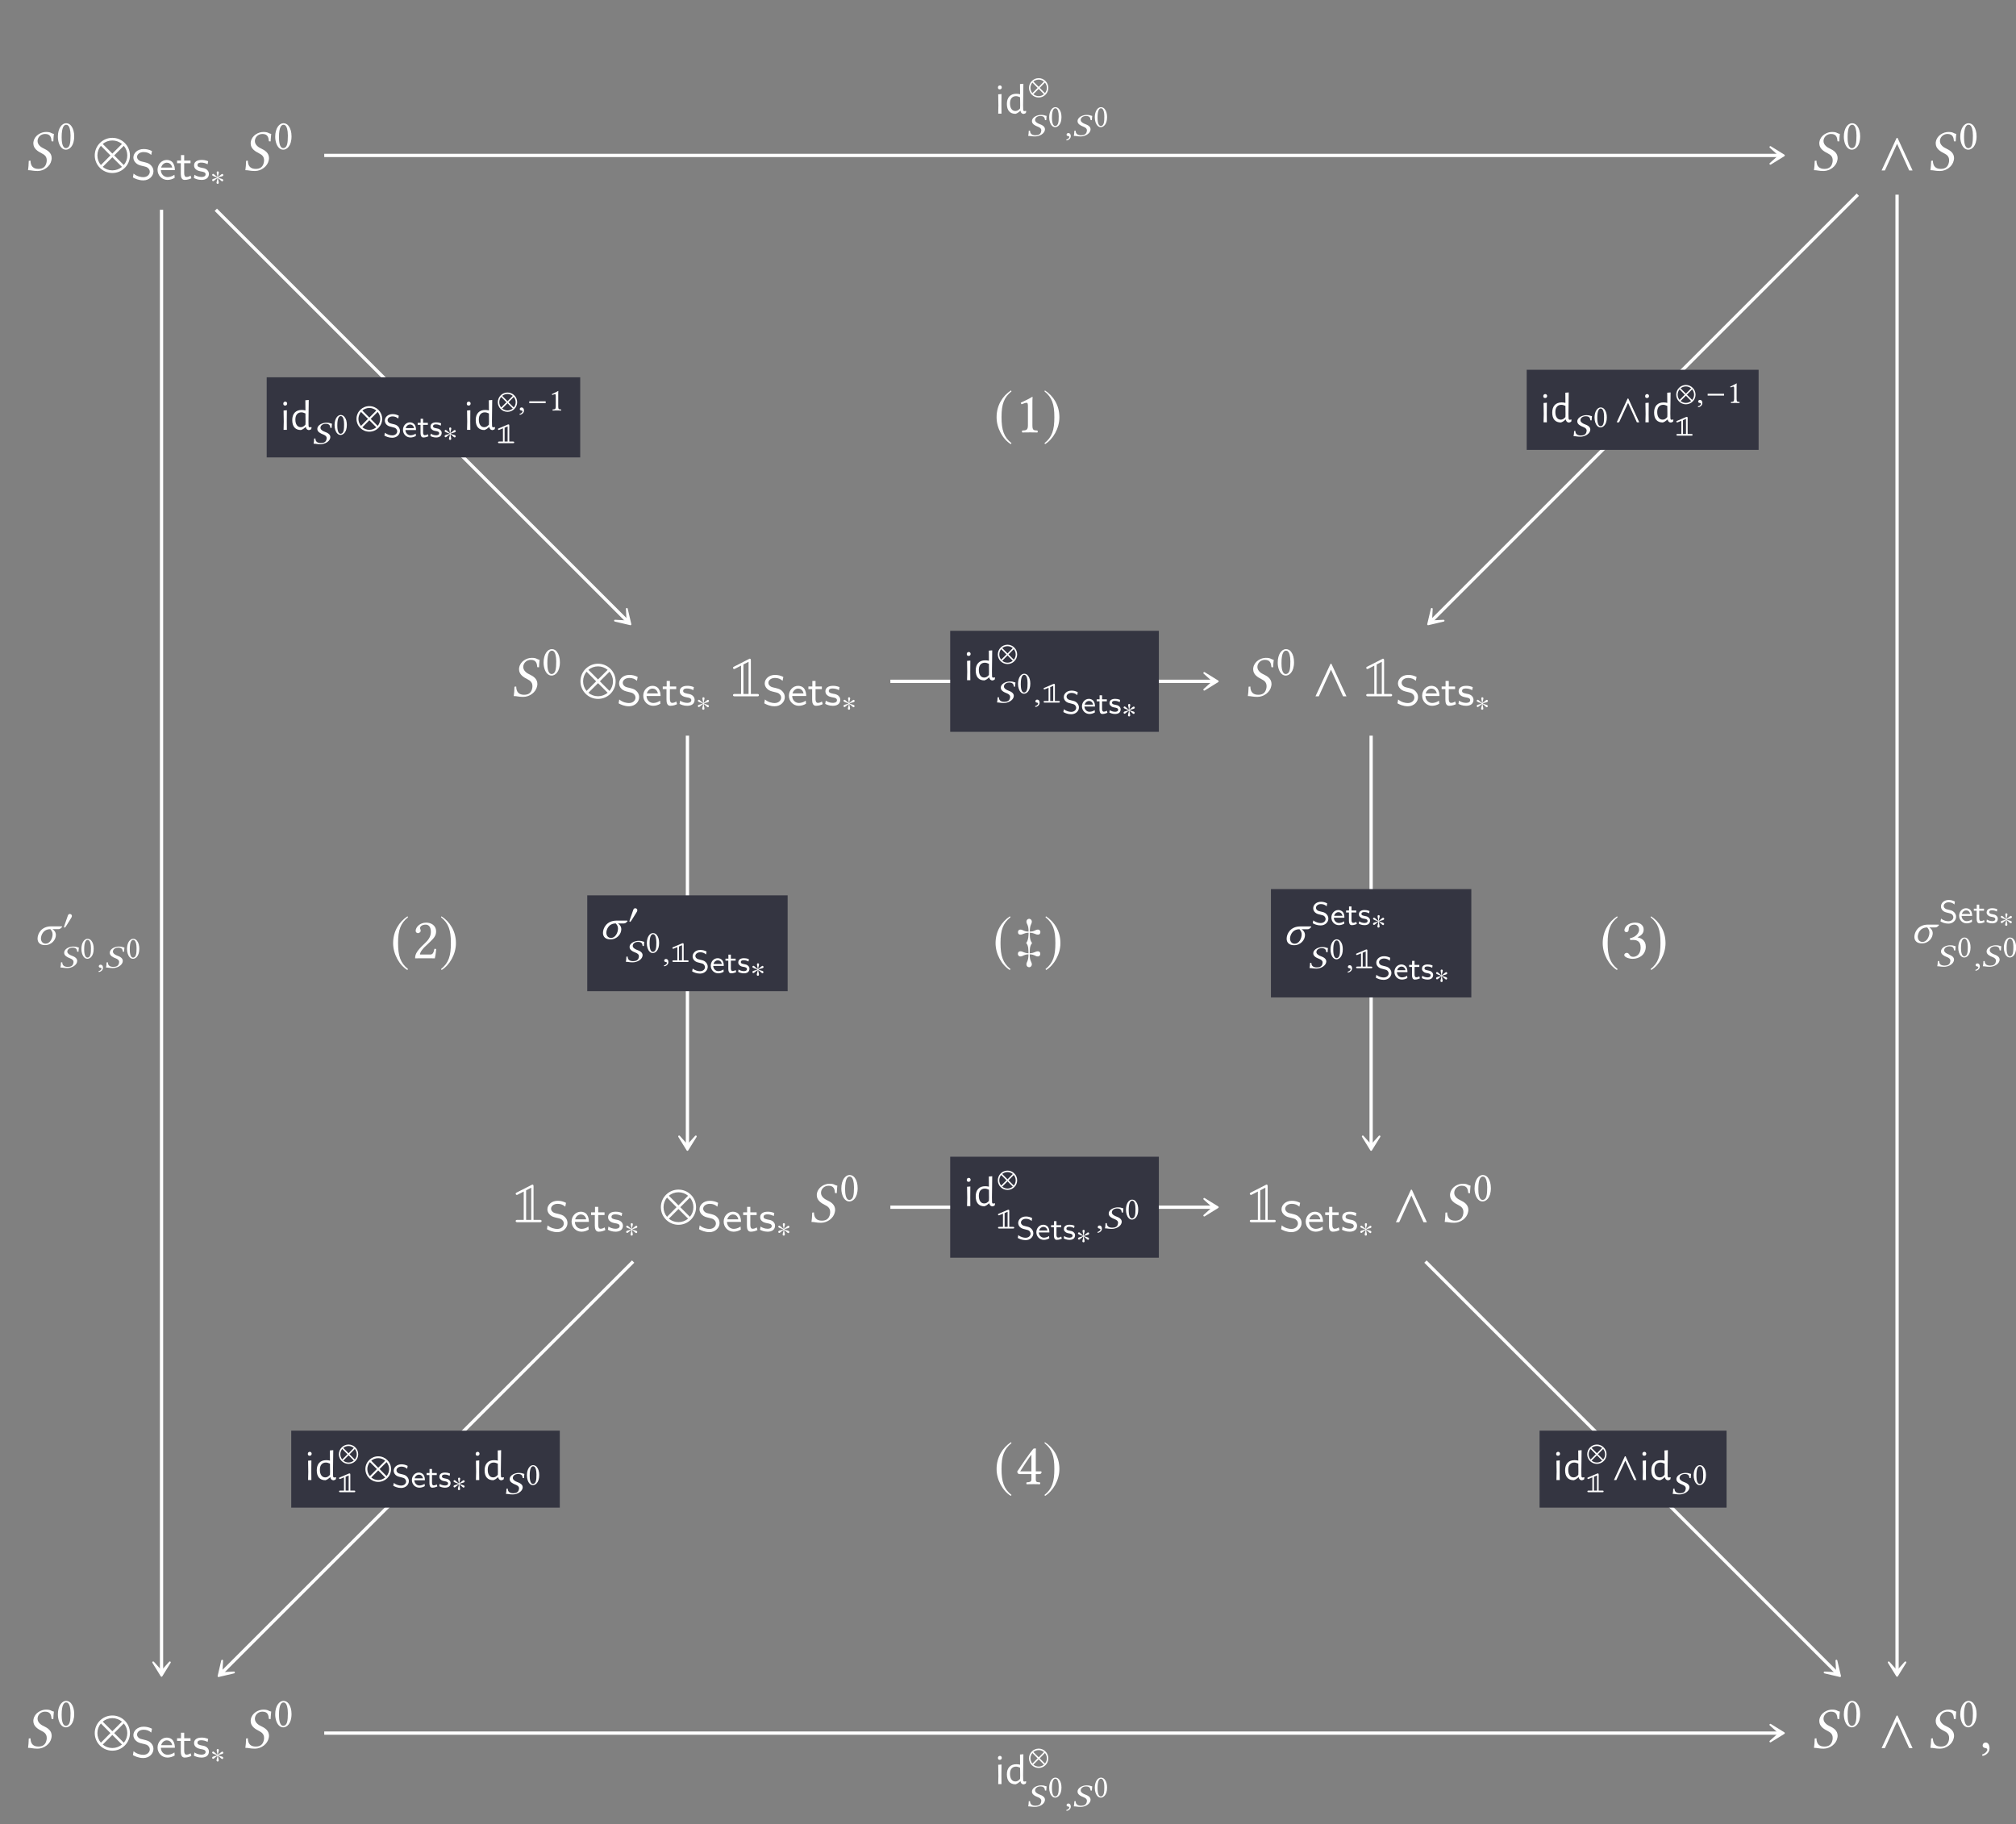 <?xml version="1.0" encoding="UTF-8"?>
<svg xmlns="http://www.w3.org/2000/svg" xmlns:xlink="http://www.w3.org/1999/xlink" width="343.711" height="311.033" viewBox="0 0 343.711 311.033">
<rect x="0" y="0" width="343.711" height="311.033" fill="#808080" stroke="none"/>
<defs>
<g>
<g id="glyph-0-0">
<path d="M 4.922 -6.234 C 4.406 -6.312 4.469 -6.562 3.578 -6.562 C 2.734 -6.562 1.656 -5.984 1.453 -4.938 C 1.422 -4.812 1.422 -4.703 1.422 -4.609 C 1.422 -3.719 2.188 -3.25 2.875 -2.906 C 3.344 -2.672 3.703 -2.359 3.703 -1.75 C 3.703 -1.641 3.703 -1.531 3.672 -1.391 C 3.516 -0.578 3.016 -0.266 2.297 -0.266 C 1.453 -0.266 0.953 -0.672 0.938 -1.672 L 0.641 -1.641 C 0.609 -0.891 0.594 -0.562 0.516 -0.047 C 1.094 -0.047 1.328 0.094 2.141 0.094 C 3.25 0.094 4.312 -0.719 4.5 -1.734 C 4.531 -1.859 4.547 -2 4.547 -2.109 C 4.547 -2.984 3.859 -3.438 3.188 -3.75 C 2.859 -3.891 2.141 -4.312 2.141 -5 C 2.141 -5.062 2.141 -5.141 2.156 -5.203 C 2.266 -5.812 2.797 -6.219 3.422 -6.219 C 4.344 -6.219 4.469 -5.625 4.531 -4.969 L 4.828 -4.953 C 4.828 -5.438 4.891 -5.703 4.922 -6.234 Z M 4.922 -6.234 "/>
</g>
<g id="glyph-0-1">
<path d="M 1.031 -0.953 C 0.734 -0.953 0.516 -0.734 0.516 -0.453 C 0.516 -0.141 0.766 -0.047 0.953 -0.016 C 1.141 0 1.312 0.062 1.312 0.297 C 1.312 0.5 0.953 0.953 0.422 1.094 C 0.422 1.188 0.453 1.25 0.516 1.328 C 1.109 1.219 1.688 0.734 1.688 0.047 C 1.688 -0.562 1.438 -0.953 1.031 -0.953 Z M 1.031 -0.953 "/>
</g>
<g id="glyph-1-0">
<path d="M 1.688 -4.172 C 1.812 -4.172 1.922 -4.141 2.016 -4.047 C 2.234 -3.859 2.438 -3.312 2.438 -2.344 C 2.438 -1.672 2.406 -1.219 2.312 -0.844 C 2.156 -0.25 1.797 -0.188 1.656 -0.188 C 0.984 -0.188 0.922 -1.422 0.922 -2.062 C 0.922 -3.844 1.359 -4.172 1.688 -4.172 Z M 1.656 0.078 C 2.219 0.078 3.062 -0.5 3.062 -2.203 C 3.062 -2.922 2.891 -3.531 2.578 -3.953 C 2.391 -4.219 2.078 -4.438 1.688 -4.438 C 0.969 -4.438 0.281 -3.578 0.281 -2.141 C 0.281 -1.359 0.516 -0.625 0.922 -0.234 C 1.125 -0.031 1.375 0.078 1.656 0.078 Z M 1.656 0.078 "/>
</g>
<g id="glyph-2-0">
<path d="M 6.172 -2.562 C 6.172 -4.219 4.828 -5.562 3.172 -5.562 C 1.516 -5.562 0.172 -4.219 0.172 -2.562 C 0.172 -0.906 1.516 0.438 3.172 0.438 C 4.828 0.438 6.172 -0.906 6.172 -2.562 Z M 4.812 -4.516 L 3.172 -2.875 L 1.531 -4.516 C 1.969 -4.891 2.547 -5.109 3.172 -5.109 C 3.781 -5.109 4.359 -4.891 4.812 -4.516 Z M 5.719 -2.562 C 5.719 -1.938 5.5 -1.359 5.125 -0.922 L 3.484 -2.562 L 5.125 -4.203 C 5.5 -3.766 5.719 -3.188 5.719 -2.562 Z M 2.844 -2.562 L 1.219 -0.922 C 0.844 -1.359 0.625 -1.938 0.625 -2.562 C 0.625 -3.188 0.844 -3.766 1.219 -4.203 Z M 4.812 -0.609 C 4.359 -0.234 3.781 -0.016 3.172 -0.016 C 2.547 -0.016 1.969 -0.234 1.531 -0.609 L 3.172 -2.25 Z M 4.812 -0.609 "/>
</g>
<g id="glyph-2-1">
<path d="M 5.906 0 L 3.344 -5.547 L 3.188 -5.547 L 0.625 0 L 1.188 0 L 3.266 -4.547 L 5.328 0 Z M 5.906 0 "/>
</g>
<g id="glyph-2-2">
<path d="M 2.938 -7.141 C 1.5 -6.203 0.484 -4.594 0.484 -2.562 C 0.484 -0.703 1.531 1.172 2.906 2.016 L 3.031 1.859 C 1.719 0.812 1.328 -0.391 1.328 -2.594 C 1.328 -4.812 1.75 -5.953 3.031 -6.984 Z M 2.938 -7.141 "/>
</g>
<g id="glyph-2-3">
<path d="M 0.375 -7.141 L 0.297 -6.984 C 1.578 -5.953 1.984 -4.812 1.984 -2.594 C 1.984 -0.391 1.609 0.812 0.297 1.859 L 0.406 2.016 C 1.781 1.172 2.844 -0.703 2.844 -2.562 C 2.844 -4.594 1.828 -6.203 0.375 -7.141 Z M 0.375 -7.141 "/>
</g>
<g id="glyph-2-4">
<path d="M 4.406 -4.469 C 4.406 -4.781 4.172 -4.891 4 -4.891 C 3.531 -4.891 3.453 -4.562 2.609 -4.547 C 2.594 -5.75 2.953 -5.797 2.953 -6.266 C 2.953 -6.516 2.734 -6.734 2.5 -6.734 C 2.25 -6.734 2.031 -6.516 2.031 -6.266 C 2.031 -5.797 2.406 -5.75 2.391 -4.547 C 1.531 -4.562 1.453 -4.891 1 -4.891 C 0.812 -4.891 0.594 -4.781 0.594 -4.469 C 0.594 -4.109 0.812 -4.031 1 -4.031 C 1.453 -4.031 1.531 -4.312 2.391 -4.359 C 2.391 -4 2.406 -3.125 1.984 -2.594 C 2.406 -2.219 2.375 -1.25 2.375 -0.844 C 1.531 -0.906 1.453 -1.188 0.984 -1.188 C 0.812 -1.188 0.578 -1.094 0.578 -0.75 C 0.578 -0.438 0.812 -0.312 0.984 -0.312 C 1.453 -0.312 1.531 -0.641 2.375 -0.672 C 2.391 0.531 2.031 0.578 2.031 1.062 C 2.031 1.312 2.234 1.531 2.5 1.531 C 2.734 1.531 2.953 1.312 2.953 1.062 C 2.953 0.578 2.578 0.531 2.594 -0.672 C 3.453 -0.641 3.531 -0.312 3.984 -0.312 C 4.172 -0.312 4.391 -0.438 4.391 -0.75 C 4.391 -1.094 4.172 -1.188 3.984 -1.188 C 3.531 -1.188 3.453 -0.906 2.594 -0.844 C 2.594 -1.25 2.547 -2.109 3 -2.594 C 2.547 -3.109 2.609 -4 2.609 -4.359 C 3.453 -4.312 3.531 -4.031 4 -4.031 C 4.172 -4.031 4.406 -4.109 4.406 -4.469 Z M 4.406 -4.469 "/>
</g>
<g id="glyph-3-0">
<path d="M 3.844 -1.391 C 3.844 -1.984 3.516 -2.312 3.359 -2.469 C 3.062 -2.766 2.719 -2.844 2.172 -2.984 C 1.719 -3.078 1.484 -3.141 1.312 -3.312 C 1.219 -3.406 1.047 -3.562 1.047 -3.844 C 1.047 -4.25 1.453 -4.672 2.172 -4.672 C 2.719 -4.672 3.109 -4.5 3.469 -4.188 L 3.594 -4.844 C 3.125 -5.078 2.703 -5.188 2.172 -5.188 C 1.078 -5.188 0.422 -4.453 0.422 -3.75 C 0.422 -3.453 0.516 -3.109 0.875 -2.781 C 1.203 -2.484 1.531 -2.406 1.984 -2.297 C 2.594 -2.156 2.766 -2.109 2.969 -1.891 C 3.109 -1.766 3.219 -1.562 3.219 -1.312 C 3.219 -0.859 2.812 -0.391 2.109 -0.391 C 1.703 -0.391 1.031 -0.516 0.453 -1 L 0.344 -0.344 C 0.703 -0.141 1.312 0.156 2.125 0.156 C 3.125 0.156 3.844 -0.578 3.844 -1.391 Z M 3.844 -1.391 "/>
</g>
<g id="glyph-3-1">
<path d="M 3.203 -1.594 C 3.203 -1.922 3.156 -2.406 2.875 -2.828 C 2.609 -3.203 2.172 -3.328 1.828 -3.328 C 0.938 -3.328 0.25 -2.562 0.25 -1.641 C 0.25 -0.703 0.984 0.078 1.938 0.078 C 2.359 0.078 2.797 -0.047 3.172 -0.281 L 3.125 -0.797 C 2.719 -0.5 2.266 -0.406 1.953 -0.406 C 1.312 -0.406 0.828 -0.922 0.812 -1.594 Z M 2.75 -2.031 L 0.859 -2.031 C 1.031 -2.609 1.453 -2.859 1.828 -2.859 C 2.141 -2.859 2.609 -2.703 2.75 -2.031 Z M 2.75 -2.031 "/>
</g>
<g id="glyph-3-2">
<path d="M 2.578 -0.203 L 2.453 -0.656 C 2.203 -0.484 1.953 -0.422 1.75 -0.422 C 1.453 -0.422 1.359 -0.719 1.359 -1.062 L 1.359 -2.766 L 2.438 -2.766 L 2.438 -3.219 L 1.359 -3.219 L 1.359 -4.156 L 0.812 -4.156 L 0.812 -3.219 L 0.141 -3.219 L 0.141 -2.766 L 0.781 -2.766 L 0.781 -0.938 C 0.781 -0.438 0.906 0.078 1.438 0.078 C 1.953 0.078 2.359 -0.094 2.578 -0.203 Z M 2.578 -0.203 "/>
</g>
<g id="glyph-3-3">
<path d="M 2.781 -0.938 C 2.781 -1.078 2.766 -1.359 2.469 -1.641 C 2.188 -1.875 1.938 -1.922 1.578 -1.984 C 1.156 -2.078 0.828 -2.141 0.828 -2.453 C 0.828 -2.875 1.344 -2.875 1.453 -2.875 C 1.875 -2.875 2.188 -2.781 2.562 -2.594 L 2.656 -3.109 C 2.156 -3.312 1.797 -3.328 1.531 -3.328 C 1.344 -3.328 0.25 -3.328 0.25 -2.375 C 0.25 -2.031 0.438 -1.844 0.531 -1.75 C 0.797 -1.5 1.094 -1.438 1.484 -1.359 C 1.828 -1.297 2.219 -1.234 2.219 -0.875 C 2.219 -0.422 1.609 -0.422 1.516 -0.422 C 1.047 -0.422 0.609 -0.594 0.312 -0.797 L 0.219 -0.25 C 0.469 -0.125 0.906 0.078 1.516 0.078 C 1.844 0.078 2.156 0.016 2.422 -0.172 C 2.703 -0.375 2.781 -0.703 2.781 -0.938 Z M 2.781 -0.938 "/>
</g>
<g id="glyph-4-0">
<path d="M 2.25 -1.828 C 2.25 -1.922 2.172 -2.031 2.062 -2.031 C 1.938 -2.031 1.484 -1.578 1.328 -1.484 C 1.328 -1.781 1.484 -2.094 1.484 -2.281 C 1.484 -2.391 1.406 -2.469 1.297 -2.469 C 1.188 -2.469 1.125 -2.391 1.125 -2.281 C 1.125 -2.062 1.25 -1.781 1.25 -1.484 C 1.078 -1.578 0.641 -2.047 0.531 -2.047 C 0.438 -2.047 0.344 -1.953 0.344 -1.859 C 0.344 -1.656 1 -1.531 1.203 -1.406 C 0.969 -1.281 0.547 -1.219 0.438 -1.141 C 0.391 -1.109 0.344 -1.047 0.344 -0.984 C 0.344 -0.891 0.422 -0.797 0.516 -0.797 C 0.641 -0.797 1.078 -1.234 1.25 -1.328 C 1.25 -1.031 1.094 -0.719 1.094 -0.531 C 1.094 -0.422 1.172 -0.344 1.281 -0.344 C 1.406 -0.344 1.469 -0.422 1.469 -0.531 C 1.469 -0.75 1.344 -1.047 1.344 -1.328 C 1.516 -1.234 1.938 -0.766 2.047 -0.766 C 2.156 -0.766 2.234 -0.859 2.234 -0.969 C 2.234 -1.031 2.188 -1.078 2.141 -1.125 C 1.984 -1.219 1.609 -1.266 1.375 -1.406 C 1.641 -1.562 1.984 -1.578 2.141 -1.672 C 2.203 -1.719 2.25 -1.766 2.25 -1.828 Z M 2.25 -1.828 "/>
</g>
<g id="glyph-4-1">
<path d="M 3.391 -1.406 C 3.391 -2.312 2.656 -3.062 1.75 -3.062 C 0.828 -3.062 0.094 -2.312 0.094 -1.406 C 0.094 -0.5 0.828 0.234 1.75 0.234 C 2.656 0.234 3.391 -0.5 3.391 -1.406 Z M 2.641 -2.484 L 1.75 -1.578 L 0.844 -2.484 C 1.078 -2.688 1.406 -2.812 1.75 -2.812 C 2.078 -2.812 2.391 -2.688 2.641 -2.484 Z M 3.141 -1.406 C 3.141 -1.062 3.016 -0.75 2.812 -0.516 L 1.922 -1.406 L 2.812 -2.312 C 3.016 -2.062 3.141 -1.75 3.141 -1.406 Z M 1.562 -1.406 L 0.672 -0.516 C 0.469 -0.75 0.344 -1.062 0.344 -1.406 C 0.344 -1.75 0.469 -2.062 0.672 -2.312 Z M 2.641 -0.328 C 2.391 -0.125 2.078 0 1.75 0 C 1.406 0 1.078 -0.125 0.844 -0.328 L 1.75 -1.234 Z M 2.641 -0.328 "/>
</g>
<g id="glyph-4-2">
<path d="M 1.625 -2.25 C 1.625 -2.453 1.438 -2.578 1.25 -2.578 C 1.047 -2.578 0.953 -2.375 0.906 -2.219 L 0.328 -0.547 C 0.312 -0.516 0.281 -0.406 0.281 -0.359 C 0.281 -0.312 0.312 -0.25 0.359 -0.25 C 0.438 -0.25 0.531 -0.359 0.578 -0.422 L 1.469 -1.844 C 1.547 -1.953 1.625 -2.109 1.625 -2.25 Z M 1.625 -2.25 "/>
</g>
<g id="glyph-4-3">
<path d="M 3.141 -1.25 L 3.141 -1.562 L 0.344 -1.562 L 0.344 -1.25 Z M 3.141 -1.25 "/>
</g>
<g id="glyph-5-0">
<path d="M 0.75 -5.078 C 0.656 -5.031 0.547 -4.969 0.547 -4.859 C 0.547 -4.75 0.641 -4.656 0.75 -4.656 C 0.781 -4.656 0.812 -4.656 0.922 -4.719 L 1.922 -5.234 L 1.922 -0.406 L 0.906 -0.406 C 0.75 -0.406 0.547 -0.406 0.547 -0.203 C 0.547 0 0.75 0 0.906 0 L 4.625 0 C 4.797 0 4.969 0 4.969 -0.203 C 4.969 -0.406 4.797 -0.406 4.625 -0.406 L 3.594 -0.406 L 3.594 -6.062 C 3.594 -6.234 3.594 -6.422 3.406 -6.422 C 3.375 -6.422 3.344 -6.422 3.234 -6.344 Z M 3.203 -0.406 L 2.328 -0.406 L 2.328 -5.438 L 3.203 -5.891 Z M 3.203 -0.406 "/>
</g>
<g id="glyph-6-0">
<path d="M 0.625 -1.406 L 0.594 -3.297 L 1.156 -3.344 L 1.141 -1.453 L 1.156 0 L 0.594 0 Z M 0.891 -4.812 C 0.984 -4.812 1.055 -4.781 1.109 -4.719 C 1.172 -4.664 1.203 -4.586 1.203 -4.484 C 1.203 -4.379 1.172 -4.297 1.109 -4.234 C 1.055 -4.172 0.973 -4.141 0.859 -4.141 C 0.766 -4.141 0.688 -4.164 0.625 -4.219 C 0.57 -4.281 0.547 -4.363 0.547 -4.469 C 0.547 -4.57 0.578 -4.656 0.641 -4.719 C 0.703 -4.781 0.785 -4.812 0.891 -4.812 Z M 0.891 -4.812 "/>
</g>
<g id="glyph-6-1">
<path d="M 3.078 -1.453 L 3.094 -0.719 C 3.102 -0.613 3.117 -0.539 3.141 -0.5 C 3.172 -0.457 3.227 -0.438 3.312 -0.438 C 3.383 -0.438 3.461 -0.453 3.547 -0.484 L 3.609 -0.422 L 3.547 -0.109 C 3.422 -0.023 3.285 0.023 3.141 0.047 C 2.992 0.023 2.879 -0.023 2.797 -0.109 C 2.711 -0.191 2.66 -0.312 2.641 -0.469 L 2.594 -0.469 C 2.445 -0.344 2.312 -0.238 2.188 -0.156 C 2.07 -0.082 1.941 -0.02 1.797 0.031 C 1.316 0.031 0.945 -0.113 0.688 -0.406 C 0.438 -0.695 0.312 -1.113 0.312 -1.656 C 0.312 -2.207 0.453 -2.633 0.734 -2.938 C 1.016 -3.238 1.41 -3.391 1.922 -3.391 C 2.148 -3.391 2.363 -3.363 2.562 -3.312 L 2.547 -5.047 L 3.125 -5.094 Z M 1.859 -2.984 C 1.547 -2.984 1.297 -2.875 1.109 -2.656 C 0.93 -2.445 0.844 -2.145 0.844 -1.75 C 0.844 -1.344 0.926 -1.023 1.094 -0.797 C 1.258 -0.566 1.484 -0.453 1.766 -0.453 C 1.898 -0.453 2.031 -0.484 2.156 -0.547 C 2.289 -0.617 2.426 -0.734 2.562 -0.891 L 2.578 -1.422 L 2.562 -2.797 C 2.301 -2.922 2.066 -2.984 1.859 -2.984 Z M 1.859 -2.984 "/>
</g>
<g id="glyph-7-0">
<path d="M 3.484 -3.438 C 3.125 -3.484 3.172 -3.609 2.531 -3.609 C 1.922 -3.609 1.156 -3.297 1 -2.719 C 0.984 -2.656 0.984 -2.594 0.984 -2.531 C 0.984 -2.047 1.516 -1.781 2 -1.594 C 2.312 -1.469 2.578 -1.297 2.578 -0.969 C 2.578 -0.906 2.562 -0.844 2.547 -0.766 C 2.453 -0.312 2.094 -0.141 1.594 -0.141 C 1.016 -0.141 0.656 -0.375 0.656 -0.922 L 0.438 -0.906 C 0.422 -0.484 0.406 -0.312 0.344 -0.031 C 0.75 -0.031 0.938 0.062 1.5 0.062 C 2.281 0.062 3.031 -0.391 3.172 -0.953 C 3.188 -1.031 3.203 -1.094 3.203 -1.156 C 3.203 -1.641 2.719 -1.891 2.25 -2.062 C 2.031 -2.141 1.516 -2.375 1.516 -2.75 C 1.516 -2.781 1.531 -2.828 1.531 -2.859 C 1.609 -3.203 1.969 -3.422 2.422 -3.422 C 3.062 -3.422 3.172 -3.094 3.203 -2.734 L 3.422 -2.719 C 3.422 -2.984 3.469 -3.141 3.484 -3.438 Z M 3.484 -3.438 "/>
</g>
<g id="glyph-7-1">
<path d="M 0.609 -0.516 C 0.422 -0.516 0.297 -0.391 0.297 -0.234 C 0.297 -0.062 0.453 -0.016 0.562 0 C 0.672 0.016 0.766 0.047 0.766 0.172 C 0.766 0.281 0.562 0.531 0.25 0.594 C 0.25 0.656 0.266 0.703 0.312 0.734 C 0.672 0.688 1.016 0.406 1.016 0.016 C 1.016 -0.312 0.859 -0.516 0.609 -0.516 Z M 0.609 -0.516 "/>
</g>
<g id="glyph-8-0">
<path d="M 1.266 -3.156 C 1.359 -3.156 1.453 -3.125 1.516 -3.062 C 1.688 -2.922 1.844 -2.5 1.844 -1.766 C 1.844 -1.266 1.828 -0.922 1.75 -0.641 C 1.625 -0.188 1.359 -0.141 1.25 -0.141 C 0.75 -0.141 0.688 -1.078 0.688 -1.547 C 0.688 -2.906 1.031 -3.156 1.266 -3.156 Z M 1.25 0.062 C 1.672 0.062 2.312 -0.375 2.312 -1.656 C 2.312 -2.203 2.188 -2.672 1.938 -2.984 C 1.797 -3.188 1.562 -3.344 1.266 -3.344 C 0.734 -3.344 0.219 -2.703 0.219 -1.609 C 0.219 -1.031 0.391 -0.469 0.703 -0.172 C 0.844 -0.016 1.031 0.062 1.25 0.062 Z M 1.25 0.062 "/>
</g>
<g id="glyph-8-1">
<path d="M 1.578 -0.672 L 1.578 -2.578 C 1.578 -2.906 1.578 -3.234 1.594 -3.312 C 1.594 -3.328 1.578 -3.328 1.562 -3.328 C 1.266 -3.141 0.969 -3.016 0.484 -2.781 C 0.5 -2.719 0.516 -2.672 0.578 -2.641 C 0.828 -2.734 0.938 -2.781 1.047 -2.781 C 1.141 -2.781 1.156 -2.641 1.156 -2.453 L 1.156 -0.672 C 1.156 -0.219 1.016 -0.188 0.625 -0.172 C 0.594 -0.141 0.594 -0.016 0.625 0.016 C 0.891 0 1.094 0 1.391 0 C 1.656 0 1.781 0 2.062 0.016 C 2.094 -0.016 2.094 -0.141 2.062 -0.172 C 1.672 -0.188 1.578 -0.219 1.578 -0.672 Z M 1.578 -0.672 "/>
</g>
<g id="glyph-9-0">
<path d="M 0.578 -1.016 C 0.578 -0.344 1.016 0.094 1.844 0.094 C 3.016 0.094 3.703 -0.859 3.703 -1.625 C 3.703 -2.078 3.453 -2.438 3.125 -2.625 L 4.141 -2.625 C 4.422 -2.625 4.562 -2.781 4.781 -3.031 L 4.719 -3.109 L 2.922 -3.109 C 1.172 -3.109 0.578 -1.797 0.578 -1.016 Z M 2.766 -2.625 C 3 -2.359 3.141 -2.109 3.141 -1.75 C 3.141 -1.031 2.672 -0.156 1.969 -0.156 C 1.375 -0.156 1.156 -0.625 1.156 -1.047 C 1.156 -1.484 1.469 -2.625 2.766 -2.625 Z M 2.766 -2.625 "/>
</g>
<g id="glyph-10-0">
<path d="M 2.906 -1.047 C 2.906 -1.5 2.656 -1.75 2.547 -1.859 C 2.312 -2.094 2.062 -2.156 1.641 -2.25 C 1.297 -2.328 1.125 -2.375 1 -2.5 C 0.922 -2.562 0.797 -2.688 0.797 -2.906 C 0.797 -3.203 1.109 -3.531 1.641 -3.531 C 2.047 -3.531 2.344 -3.391 2.625 -3.156 L 2.703 -3.656 C 2.359 -3.828 2.047 -3.922 1.641 -3.922 C 0.812 -3.922 0.328 -3.359 0.328 -2.828 C 0.328 -2.609 0.391 -2.344 0.656 -2.094 C 0.906 -1.875 1.156 -1.812 1.5 -1.734 C 1.953 -1.625 2.078 -1.594 2.25 -1.438 C 2.344 -1.328 2.438 -1.172 2.438 -0.984 C 2.438 -0.641 2.125 -0.297 1.594 -0.297 C 1.281 -0.297 0.781 -0.391 0.344 -0.75 L 0.25 -0.266 C 0.531 -0.109 0.984 0.109 1.594 0.109 C 2.359 0.109 2.906 -0.438 2.906 -1.047 Z M 2.906 -1.047 "/>
</g>
<g id="glyph-10-1">
<path d="M 2.406 -1.203 C 2.406 -1.453 2.391 -1.828 2.172 -2.141 C 1.969 -2.406 1.641 -2.516 1.375 -2.516 C 0.703 -2.516 0.188 -1.938 0.188 -1.234 C 0.188 -0.531 0.734 0.062 1.469 0.062 C 1.781 0.062 2.109 -0.031 2.391 -0.203 L 2.359 -0.594 C 2.047 -0.375 1.703 -0.312 1.469 -0.312 C 1 -0.312 0.625 -0.703 0.609 -1.203 Z M 2.078 -1.531 L 0.656 -1.531 C 0.781 -1.969 1.109 -2.156 1.375 -2.156 C 1.625 -2.156 1.969 -2.047 2.078 -1.531 Z M 2.078 -1.531 "/>
</g>
<g id="glyph-10-2">
<path d="M 1.938 -0.141 L 1.844 -0.5 C 1.672 -0.375 1.469 -0.328 1.328 -0.328 C 1.094 -0.328 1.031 -0.547 1.031 -0.797 L 1.031 -2.094 L 1.844 -2.094 L 1.844 -2.438 L 1.031 -2.438 L 1.031 -3.125 L 0.609 -3.125 L 0.609 -2.438 L 0.109 -2.438 L 0.109 -2.094 L 0.594 -2.094 L 0.594 -0.703 C 0.594 -0.328 0.688 0.062 1.078 0.062 C 1.469 0.062 1.781 -0.078 1.938 -0.141 Z M 1.938 -0.141 "/>
</g>
<g id="glyph-10-3">
<path d="M 2.094 -0.719 C 2.094 -0.812 2.094 -1.031 1.859 -1.234 C 1.656 -1.422 1.453 -1.453 1.203 -1.5 C 0.875 -1.562 0.625 -1.609 0.625 -1.859 C 0.625 -2.172 1.016 -2.172 1.109 -2.172 C 1.422 -2.172 1.656 -2.094 1.938 -1.953 L 2 -2.344 C 1.625 -2.5 1.359 -2.516 1.156 -2.516 C 1.016 -2.516 0.188 -2.516 0.188 -1.781 C 0.188 -1.531 0.328 -1.391 0.406 -1.328 C 0.594 -1.125 0.828 -1.078 1.125 -1.031 C 1.375 -0.984 1.672 -0.922 1.672 -0.656 C 1.672 -0.312 1.219 -0.312 1.141 -0.312 C 0.797 -0.312 0.453 -0.438 0.234 -0.594 L 0.172 -0.188 C 0.344 -0.094 0.688 0.062 1.141 0.062 C 1.391 0.062 1.625 0.016 1.828 -0.125 C 2.031 -0.281 2.094 -0.531 2.094 -0.719 Z M 2.094 -0.719 "/>
</g>
<g id="glyph-11-0">
<path d="M 0.484 -2.531 C 0.406 -2.5 0.344 -2.484 0.344 -2.391 C 0.344 -2.312 0.406 -2.25 0.484 -2.25 C 0.5 -2.25 0.516 -2.25 0.578 -2.281 L 1.188 -2.531 L 1.188 -0.281 L 0.562 -0.281 C 0.484 -0.281 0.344 -0.281 0.344 -0.141 C 0.344 0 0.484 0 0.562 0 L 2.906 0 C 2.984 0 3.109 0 3.109 -0.141 C 3.109 -0.281 2.984 -0.281 2.906 -0.281 L 2.266 -0.281 L 2.266 -3 C 2.266 -3.078 2.266 -3.203 2.125 -3.203 C 2.109 -3.203 2.094 -3.203 2.031 -3.188 Z M 1.469 -0.281 L 1.469 -2.641 L 1.984 -2.859 L 1.984 -0.281 Z M 1.469 -0.281 "/>
</g>
<g id="glyph-12-0">
<path d="M 4.5 -1.875 C 4.5 -3.078 3.516 -4.047 2.312 -4.047 C 1.109 -4.047 0.125 -3.078 0.125 -1.875 C 0.125 -0.656 1.109 0.312 2.312 0.312 C 3.516 0.312 4.5 -0.656 4.5 -1.875 Z M 3.5 -3.297 L 2.312 -2.094 L 1.125 -3.297 C 1.438 -3.562 1.859 -3.734 2.312 -3.734 C 2.766 -3.734 3.172 -3.562 3.5 -3.297 Z M 4.172 -1.875 C 4.172 -1.422 4 -1 3.734 -0.672 L 2.547 -1.875 L 3.734 -3.062 C 4 -2.734 4.172 -2.312 4.172 -1.875 Z M 2.078 -1.875 L 0.891 -0.672 C 0.625 -1 0.453 -1.422 0.453 -1.875 C 0.453 -2.312 0.625 -2.734 0.891 -3.062 Z M 3.5 -0.438 C 3.172 -0.172 2.766 0 2.312 0 C 1.859 0 1.438 -0.172 1.125 -0.438 L 2.312 -1.641 Z M 3.5 -0.438 "/>
</g>
<g id="glyph-12-1">
<path d="M 4.297 0 L 2.438 -4.047 L 2.312 -4.047 L 0.453 0 L 0.859 0 L 2.391 -3.312 L 3.891 0 Z M 4.297 0 "/>
</g>
<g id="glyph-13-0">
<path d="M 2.875 -1.219 L 2.875 -4.672 C 2.875 -5.281 2.875 -5.875 2.906 -6.016 C 2.906 -6.062 2.875 -6.062 2.844 -6.062 C 2.297 -5.719 1.766 -5.469 0.891 -5.062 C 0.906 -4.953 0.953 -4.859 1.031 -4.797 C 1.5 -4.984 1.719 -5.047 1.906 -5.047 C 2.078 -5.047 2.109 -4.812 2.109 -4.469 L 2.109 -1.219 C 2.109 -0.391 1.828 -0.344 1.141 -0.312 C 1.078 -0.25 1.078 -0.047 1.141 0.016 C 1.625 0.016 1.984 0 2.516 0 C 3 0 3.234 0.016 3.734 0.016 C 3.797 -0.047 3.797 -0.25 3.734 -0.312 C 3.047 -0.344 2.875 -0.391 2.875 -1.219 Z M 2.875 -1.219 "/>
</g>
<g id="glyph-13-1">
<path d="M 0.609 -4.672 C 0.609 -4.453 0.797 -4.281 1 -4.281 C 1.172 -4.281 1.469 -4.453 1.469 -4.672 C 1.469 -4.75 1.453 -4.812 1.438 -4.891 C 1.422 -4.953 1.359 -5.047 1.359 -5.125 C 1.359 -5.375 1.609 -5.734 2.344 -5.734 C 2.703 -5.734 3.203 -5.484 3.203 -4.531 C 3.203 -3.891 2.984 -3.375 2.391 -2.766 L 1.656 -2.047 C 0.672 -1.047 0.516 -0.562 0.516 0.016 C 0.516 0.016 1.031 0 1.344 0 L 3.094 0 C 3.406 0 3.875 0.016 3.875 0.016 C 4 -0.516 4.094 -1.25 4.109 -1.562 C 4.047 -1.609 3.922 -1.625 3.812 -1.609 C 3.656 -0.891 3.484 -0.641 3.125 -0.641 L 1.344 -0.641 C 1.344 -1.125 2.031 -1.797 2.078 -1.859 L 3.094 -2.828 C 3.656 -3.375 4.094 -3.812 4.094 -4.562 C 4.094 -5.641 3.203 -6.078 2.406 -6.078 C 1.297 -6.078 0.609 -5.266 0.609 -4.672 Z M 0.609 -4.672 "/>
</g>
<g id="glyph-13-2">
<path d="M 2.141 -5.734 C 2.578 -5.734 2.969 -5.469 2.969 -4.828 C 2.969 -4.328 2.391 -3.562 1.406 -3.422 L 1.453 -3.109 C 1.625 -3.125 1.797 -3.125 1.938 -3.125 C 2.5 -3.125 3.234 -2.969 3.234 -1.844 C 3.234 -0.516 2.359 -0.25 2 -0.25 C 1.5 -0.25 1.406 -0.484 1.281 -0.656 C 1.188 -0.797 1.062 -0.922 0.859 -0.922 C 0.641 -0.922 0.438 -0.734 0.438 -0.562 C 0.438 -0.172 1.281 0.094 1.875 0.094 C 3.062 0.094 4.109 -0.672 4.109 -1.984 C 4.109 -3.078 3.297 -3.453 2.719 -3.562 L 2.703 -3.578 C 3.516 -3.969 3.75 -4.375 3.75 -4.906 C 3.75 -5.203 3.672 -5.438 3.438 -5.688 C 3.219 -5.906 2.875 -6.078 2.359 -6.078 C 0.891 -6.078 0.469 -5.125 0.469 -4.797 C 0.469 -4.656 0.562 -4.453 0.812 -4.453 C 1.156 -4.453 1.203 -4.781 1.203 -4.969 C 1.203 -5.609 1.891 -5.734 2.141 -5.734 Z M 2.141 -5.734 "/>
</g>
<g id="glyph-13-3">
<path d="M 2.703 -5.047 L 2.703 -2.188 L 0.797 -2.188 C 1.312 -3 2.016 -4.109 2.703 -5.047 Z M 4.281 -2.188 L 3.453 -2.188 L 3.453 -5.094 C 3.453 -5.594 3.453 -5.984 3.484 -6.062 L 3.453 -6.078 L 3.141 -6.078 C 3.078 -6.078 3.016 -6.016 2.984 -5.969 C 2.359 -5.203 1.203 -3.562 0.281 -2.141 C 0.312 -1.984 0.375 -1.719 0.672 -1.719 L 2.703 -1.719 L 2.703 -0.797 C 2.703 -0.344 2.328 -0.344 1.891 -0.312 C 1.828 -0.25 1.828 -0.047 1.891 0.016 C 2.219 0.016 2.609 0 3.078 0 C 3.453 0 3.844 0.016 4.156 0.016 C 4.219 -0.047 4.219 -0.25 4.156 -0.312 C 3.672 -0.344 3.453 -0.328 3.453 -0.797 L 3.453 -1.719 L 4.141 -1.719 C 4.281 -1.719 4.438 -1.906 4.438 -2.031 C 4.438 -2.125 4.391 -2.188 4.281 -2.188 Z M 4.281 -2.188 "/>
</g>
</g>
<clipPath id="clip-0">
<path clip-rule="nonzero" d="M 341 155 L 343.711 155 L 343.711 158 L 341 158 Z M 341 155 "/>
</clipPath>
<clipPath id="clip-1">
<path clip-rule="nonzero" d="M 341 159 L 343.711 159 L 343.711 164 L 341 164 Z M 341 159 "/>
</clipPath>
</defs>
<g fill="rgb(100%, 100%, 100%)" fill-opacity="1">
<use xlink:href="#glyph-0-0" x="4.264" y="29.062"/>
</g>
<g fill="rgb(100%, 100%, 100%)" fill-opacity="1">
<use xlink:href="#glyph-1-0" x="9.589" y="25.445"/>
</g>
<g fill="rgb(100%, 100%, 100%)" fill-opacity="1">
<use xlink:href="#glyph-2-0" x="15.982" y="29.062"/>
</g>
<g fill="rgb(100%, 100%, 100%)" fill-opacity="1">
<use xlink:href="#glyph-3-0" x="22.318" y="30.597"/>
<use xlink:href="#glyph-3-1" x="26.611" y="30.597"/>
<use xlink:href="#glyph-3-2" x="30.045" y="30.597"/>
<use xlink:href="#glyph-3-3" x="32.836" y="30.597"/>
</g>
<g fill="rgb(100%, 100%, 100%)" fill-opacity="1">
<use xlink:href="#glyph-4-0" x="35.823" y="31.688"/>
</g>
<g fill="rgb(100%, 100%, 100%)" fill-opacity="1">
<use xlink:href="#glyph-0-0" x="41.316" y="29.062"/>
</g>
<g fill="rgb(100%, 100%, 100%)" fill-opacity="1">
<use xlink:href="#glyph-1-0" x="46.641" y="25.445"/>
</g>
<g fill="rgb(100%, 100%, 100%)" fill-opacity="1">
<use xlink:href="#glyph-0-0" x="308.753" y="29.062"/>
</g>
<g fill="rgb(100%, 100%, 100%)" fill-opacity="1">
<use xlink:href="#glyph-1-0" x="314.078" y="25.445"/>
</g>
<g fill="rgb(100%, 100%, 100%)" fill-opacity="1">
<use xlink:href="#glyph-2-1" x="320.172" y="29.062"/>
</g>
<g fill="rgb(100%, 100%, 100%)" fill-opacity="1">
<use xlink:href="#glyph-0-0" x="328.603" y="29.062"/>
</g>
<g fill="rgb(100%, 100%, 100%)" fill-opacity="1">
<use xlink:href="#glyph-1-0" x="333.928" y="25.445"/>
</g>
<g fill="rgb(100%, 100%, 100%)" fill-opacity="1">
<use xlink:href="#glyph-0-0" x="87.071" y="118.725"/>
</g>
<g fill="rgb(100%, 100%, 100%)" fill-opacity="1">
<use xlink:href="#glyph-1-0" x="92.396" y="115.109"/>
</g>
<g fill="rgb(100%, 100%, 100%)" fill-opacity="1">
<use xlink:href="#glyph-2-0" x="98.789" y="118.725"/>
</g>
<g fill="rgb(100%, 100%, 100%)" fill-opacity="1">
<use xlink:href="#glyph-3-0" x="105.125" y="120.261"/>
<use xlink:href="#glyph-3-1" x="109.418" y="120.261"/>
<use xlink:href="#glyph-3-2" x="112.852" y="120.261"/>
<use xlink:href="#glyph-3-3" x="115.643" y="120.261"/>
</g>
<g fill="rgb(100%, 100%, 100%)" fill-opacity="1">
<use xlink:href="#glyph-4-0" x="118.631" y="121.352"/>
</g>
<g fill="rgb(100%, 100%, 100%)" fill-opacity="1">
<use xlink:href="#glyph-5-0" x="124.422" y="118.725"/>
</g>
<g fill="rgb(100%, 100%, 100%)" fill-opacity="1">
<use xlink:href="#glyph-3-0" x="129.957" y="120.261"/>
<use xlink:href="#glyph-3-1" x="134.25" y="120.261"/>
<use xlink:href="#glyph-3-2" x="137.684" y="120.261"/>
<use xlink:href="#glyph-3-3" x="140.475" y="120.261"/>
</g>
<g fill="rgb(100%, 100%, 100%)" fill-opacity="1">
<use xlink:href="#glyph-4-0" x="143.462" y="121.352"/>
</g>
<g fill="rgb(100%, 100%, 100%)" fill-opacity="1">
<use xlink:href="#glyph-0-0" x="212.235" y="118.725"/>
</g>
<g fill="rgb(100%, 100%, 100%)" fill-opacity="1">
<use xlink:href="#glyph-1-0" x="217.56" y="115.109"/>
</g>
<g fill="rgb(100%, 100%, 100%)" fill-opacity="1">
<use xlink:href="#glyph-2-1" x="223.653" y="118.725"/>
</g>
<g fill="rgb(100%, 100%, 100%)" fill-opacity="1">
<use xlink:href="#glyph-5-0" x="232.383" y="118.725"/>
</g>
<g fill="rgb(100%, 100%, 100%)" fill-opacity="1">
<use xlink:href="#glyph-3-0" x="237.918" y="120.261"/>
<use xlink:href="#glyph-3-1" x="242.211" y="120.261"/>
<use xlink:href="#glyph-3-2" x="245.645" y="120.261"/>
<use xlink:href="#glyph-3-3" x="248.436" y="120.261"/>
</g>
<g fill="rgb(100%, 100%, 100%)" fill-opacity="1">
<use xlink:href="#glyph-4-0" x="251.423" y="121.352"/>
</g>
<g fill="rgb(100%, 100%, 100%)" fill-opacity="1">
<use xlink:href="#glyph-5-0" x="87.37" y="208.388"/>
</g>
<g fill="rgb(100%, 100%, 100%)" fill-opacity="1">
<use xlink:href="#glyph-3-0" x="92.905" y="209.924"/>
<use xlink:href="#glyph-3-1" x="97.198" y="209.924"/>
<use xlink:href="#glyph-3-2" x="100.632" y="209.924"/>
<use xlink:href="#glyph-3-3" x="103.423" y="209.924"/>
</g>
<g fill="rgb(100%, 100%, 100%)" fill-opacity="1">
<use xlink:href="#glyph-4-0" x="106.411" y="211.015"/>
</g>
<g fill="rgb(100%, 100%, 100%)" fill-opacity="1">
<use xlink:href="#glyph-2-0" x="112.501" y="208.388"/>
</g>
<g fill="rgb(100%, 100%, 100%)" fill-opacity="1">
<use xlink:href="#glyph-3-0" x="118.837" y="209.924"/>
<use xlink:href="#glyph-3-1" x="123.13" y="209.924"/>
<use xlink:href="#glyph-3-2" x="126.564" y="209.924"/>
<use xlink:href="#glyph-3-3" x="129.355" y="209.924"/>
</g>
<g fill="rgb(100%, 100%, 100%)" fill-opacity="1">
<use xlink:href="#glyph-4-0" x="132.342" y="211.015"/>
</g>
<g fill="rgb(100%, 100%, 100%)" fill-opacity="1">
<use xlink:href="#glyph-0-0" x="137.834" y="208.388"/>
</g>
<g fill="rgb(100%, 100%, 100%)" fill-opacity="1">
<use xlink:href="#glyph-1-0" x="143.159" y="204.772"/>
</g>
<g fill="rgb(100%, 100%, 100%)" fill-opacity="1">
<use xlink:href="#glyph-5-0" x="212.534" y="208.388"/>
</g>
<g fill="rgb(100%, 100%, 100%)" fill-opacity="1">
<use xlink:href="#glyph-3-0" x="218.068" y="209.924"/>
<use xlink:href="#glyph-3-1" x="222.361" y="209.924"/>
<use xlink:href="#glyph-3-2" x="225.795" y="209.924"/>
<use xlink:href="#glyph-3-3" x="228.586" y="209.924"/>
</g>
<g fill="rgb(100%, 100%, 100%)" fill-opacity="1">
<use xlink:href="#glyph-4-0" x="231.574" y="211.015"/>
</g>
<g fill="rgb(100%, 100%, 100%)" fill-opacity="1">
<use xlink:href="#glyph-2-1" x="237.365" y="208.388"/>
</g>
<g fill="rgb(100%, 100%, 100%)" fill-opacity="1">
<use xlink:href="#glyph-0-0" x="245.795" y="208.388"/>
</g>
<g fill="rgb(100%, 100%, 100%)" fill-opacity="1">
<use xlink:href="#glyph-1-0" x="251.12" y="204.772"/>
</g>
<g fill="rgb(100%, 100%, 100%)" fill-opacity="1">
<use xlink:href="#glyph-0-0" x="4.264" y="298.051"/>
</g>
<g fill="rgb(100%, 100%, 100%)" fill-opacity="1">
<use xlink:href="#glyph-1-0" x="9.589" y="294.435"/>
</g>
<g fill="rgb(100%, 100%, 100%)" fill-opacity="1">
<use xlink:href="#glyph-2-0" x="15.982" y="298.051"/>
</g>
<g fill="rgb(100%, 100%, 100%)" fill-opacity="1">
<use xlink:href="#glyph-3-0" x="22.318" y="299.587"/>
<use xlink:href="#glyph-3-1" x="26.611" y="299.587"/>
<use xlink:href="#glyph-3-2" x="30.045" y="299.587"/>
<use xlink:href="#glyph-3-3" x="32.836" y="299.587"/>
</g>
<g fill="rgb(100%, 100%, 100%)" fill-opacity="1">
<use xlink:href="#glyph-4-0" x="35.823" y="300.678"/>
</g>
<g fill="rgb(100%, 100%, 100%)" fill-opacity="1">
<use xlink:href="#glyph-0-0" x="41.316" y="298.051"/>
</g>
<g fill="rgb(100%, 100%, 100%)" fill-opacity="1">
<use xlink:href="#glyph-1-0" x="46.641" y="294.435"/>
</g>
<g fill="rgb(100%, 100%, 100%)" fill-opacity="1">
<use xlink:href="#glyph-0-0" x="308.753" y="298.051"/>
</g>
<g fill="rgb(100%, 100%, 100%)" fill-opacity="1">
<use xlink:href="#glyph-1-0" x="314.078" y="294.435"/>
</g>
<g fill="rgb(100%, 100%, 100%)" fill-opacity="1">
<use xlink:href="#glyph-2-1" x="320.172" y="298.051"/>
</g>
<g fill="rgb(100%, 100%, 100%)" fill-opacity="1">
<use xlink:href="#glyph-0-0" x="328.603" y="298.051"/>
</g>
<g fill="rgb(100%, 100%, 100%)" fill-opacity="1">
<use xlink:href="#glyph-1-0" x="333.928" y="294.435"/>
</g>
<g fill="rgb(100%, 100%, 100%)" fill-opacity="1">
<use xlink:href="#glyph-0-1" x="337.509" y="298.051"/>
</g>
<path fill="none" stroke-width="0.558" stroke-linecap="butt" stroke-linejoin="miter" stroke="rgb(100%, 100%, 100%)" stroke-opacity="1" stroke-miterlimit="10" d="M -115.904 134.323 L 132.155 134.323 " transform="matrix(1, 0, 0, -1, 171.185, 160.823)"/>
<path fill-rule="nonzero" fill="rgb(100%, 100%, 100%)" fill-opacity="1" stroke-width="0.311" stroke-linecap="butt" stroke-linejoin="round" stroke="rgb(100%, 100%, 100%)" stroke-opacity="1" stroke-miterlimit="10" d="M 3.69 -0.001 L 1.389 1.425 L 2.971 -0.001 L 1.389 -1.423 Z M 3.69 -0.001 " transform="matrix(1, 0, 0, -1, 300.447, 26.499)"/>
<g fill="rgb(100%, 100%, 100%)" fill-opacity="1">
<use xlink:href="#glyph-6-0" x="169.593" y="19.379"/>
<use xlink:href="#glyph-6-1" x="171.353" y="19.379"/>
</g>
<g fill="rgb(100%, 100%, 100%)" fill-opacity="1">
<use xlink:href="#glyph-4-1" x="175.34" y="16.389"/>
</g>
<g fill="rgb(100%, 100%, 100%)" fill-opacity="1">
<use xlink:href="#glyph-7-0" x="174.956" y="23.201"/>
</g>
<g fill="rgb(100%, 100%, 100%)" fill-opacity="1">
<use xlink:href="#glyph-8-0" x="178.66" y="21.618"/>
</g>
<g fill="rgb(100%, 100%, 100%)" fill-opacity="1">
<use xlink:href="#glyph-7-1" x="181.542" y="23.201"/>
</g>
<g fill="rgb(100%, 100%, 100%)" fill-opacity="1">
<use xlink:href="#glyph-7-0" x="182.731" y="23.201"/>
</g>
<g fill="rgb(100%, 100%, 100%)" fill-opacity="1">
<use xlink:href="#glyph-8-0" x="186.435" y="21.618"/>
</g>
<path fill="none" stroke-width="0.558" stroke-linecap="butt" stroke-linejoin="miter" stroke="rgb(100%, 100%, 100%)" stroke-opacity="1" stroke-miterlimit="10" d="M 152.249 127.632 L 152.249 -124.107 " transform="matrix(1, 0, 0, -1, 171.185, 160.823)"/>
<path fill-rule="nonzero" fill="rgb(100%, 100%, 100%)" fill-opacity="1" stroke-width="0.311" stroke-linecap="butt" stroke-linejoin="round" stroke="rgb(100%, 100%, 100%)" stroke-opacity="1" stroke-miterlimit="10" d="M 3.69 0.002 L 1.389 1.424 L 2.971 0.002 L 1.389 -1.424 Z M 3.69 0.002 " transform="matrix(0, 1, 1, 0, 323.432, 282.037)"/>
<g fill="rgb(100%, 100%, 100%)" fill-opacity="1">
<use xlink:href="#glyph-9-0" x="325.809" y="160.754"/>
</g>
<g fill="rgb(100%, 100%, 100%)" fill-opacity="1">
<use xlink:href="#glyph-10-0" x="330.59" y="157.367"/>
<use xlink:href="#glyph-10-1" x="333.825" y="157.367"/>
<use xlink:href="#glyph-10-2" x="336.412" y="157.367"/>
<use xlink:href="#glyph-10-3" x="338.514" y="157.367"/>
</g>
<g clip-path="url(#clip-0)">
<g fill="rgb(100%, 100%, 100%)" fill-opacity="1">
<use xlink:href="#glyph-4-0" x="340.766" y="158.189"/>
</g>
</g>
<g fill="rgb(100%, 100%, 100%)" fill-opacity="1">
<use xlink:href="#glyph-7-0" x="329.942" y="164.774"/>
</g>
<g fill="rgb(100%, 100%, 100%)" fill-opacity="1">
<use xlink:href="#glyph-8-0" x="333.647" y="163.19"/>
</g>
<g fill="rgb(100%, 100%, 100%)" fill-opacity="1">
<use xlink:href="#glyph-7-1" x="336.528" y="164.774"/>
</g>
<g fill="rgb(100%, 100%, 100%)" fill-opacity="1">
<use xlink:href="#glyph-7-0" x="337.717" y="164.774"/>
</g>
<g clip-path="url(#clip-1)">
<g fill="rgb(100%, 100%, 100%)" fill-opacity="1">
<use xlink:href="#glyph-8-0" x="341.421" y="163.19"/>
</g>
</g>
<path fill="none" stroke-width="0.558" stroke-linecap="butt" stroke-linejoin="miter" stroke="rgb(100%, 100%, 100%)" stroke-opacity="1" stroke-miterlimit="10" d="M -143.646 125.057 L -143.646 -124.107 " transform="matrix(1, 0, 0, -1, 171.185, 160.823)"/>
<path fill-rule="nonzero" fill="rgb(100%, 100%, 100%)" fill-opacity="1" stroke-width="0.311" stroke-linecap="butt" stroke-linejoin="round" stroke="rgb(100%, 100%, 100%)" stroke-opacity="1" stroke-miterlimit="10" d="M 3.69 -0 L 1.389 1.421 L 2.971 -0 L 1.389 -1.422 Z M 3.69 -0 " transform="matrix(0, 1, 1, 0, 27.539, 282.037)"/>
<g fill="rgb(100%, 100%, 100%)" fill-opacity="1">
<use xlink:href="#glyph-9-0" x="5.824" y="161.048"/>
</g>
<g fill="rgb(100%, 100%, 100%)" fill-opacity="1">
<use xlink:href="#glyph-4-2" x="10.634" y="158.408"/>
</g>
<g fill="rgb(100%, 100%, 100%)" fill-opacity="1">
<use xlink:href="#glyph-7-0" x="9.958" y="164.993"/>
</g>
<g fill="rgb(100%, 100%, 100%)" fill-opacity="1">
<use xlink:href="#glyph-8-0" x="13.662" y="163.409"/>
</g>
<g fill="rgb(100%, 100%, 100%)" fill-opacity="1">
<use xlink:href="#glyph-7-1" x="16.544" y="164.993"/>
</g>
<g fill="rgb(100%, 100%, 100%)" fill-opacity="1">
<use xlink:href="#glyph-7-0" x="17.733" y="164.993"/>
</g>
<g fill="rgb(100%, 100%, 100%)" fill-opacity="1">
<use xlink:href="#glyph-8-0" x="21.437" y="163.409"/>
</g>
<path fill="none" stroke-width="0.558" stroke-linecap="butt" stroke-linejoin="miter" stroke="rgb(100%, 100%, 100%)" stroke-opacity="1" stroke-miterlimit="10" d="M -115.904 -134.669 L 132.155 -134.669 " transform="matrix(1, 0, 0, -1, 171.185, 160.823)"/>
<path fill-rule="nonzero" fill="rgb(100%, 100%, 100%)" fill-opacity="1" stroke-width="0.311" stroke-linecap="butt" stroke-linejoin="round" stroke="rgb(100%, 100%, 100%)" stroke-opacity="1" stroke-miterlimit="10" d="M 3.69 0 L 1.389 1.422 L 2.971 0 L 1.389 -1.422 Z M 3.69 0 " transform="matrix(1, 0, 0, -1, 300.447, 295.492)"/>
<g fill="rgb(100%, 100%, 100%)" fill-opacity="1">
<use xlink:href="#glyph-6-0" x="169.593" y="304.19"/>
<use xlink:href="#glyph-6-1" x="171.353" y="304.19"/>
</g>
<g fill="rgb(100%, 100%, 100%)" fill-opacity="1">
<use xlink:href="#glyph-4-1" x="175.34" y="301.199"/>
</g>
<g fill="rgb(100%, 100%, 100%)" fill-opacity="1">
<use xlink:href="#glyph-7-0" x="174.956" y="308.012"/>
</g>
<g fill="rgb(100%, 100%, 100%)" fill-opacity="1">
<use xlink:href="#glyph-8-0" x="178.66" y="306.428"/>
</g>
<g fill="rgb(100%, 100%, 100%)" fill-opacity="1">
<use xlink:href="#glyph-7-1" x="181.542" y="308.012"/>
</g>
<g fill="rgb(100%, 100%, 100%)" fill-opacity="1">
<use xlink:href="#glyph-7-0" x="182.731" y="308.012"/>
</g>
<g fill="rgb(100%, 100%, 100%)" fill-opacity="1">
<use xlink:href="#glyph-8-0" x="186.435" y="306.428"/>
</g>
<path fill="none" stroke-width="0.558" stroke-linecap="butt" stroke-linejoin="miter" stroke="rgb(100%, 100%, 100%)" stroke-opacity="1" stroke-miterlimit="10" d="M -19.384 44.659 L 35.635 44.659 " transform="matrix(1, 0, 0, -1, 171.185, 160.823)"/>
<path fill-rule="nonzero" fill="rgb(100%, 100%, 100%)" fill-opacity="1" stroke-width="0.311" stroke-linecap="butt" stroke-linejoin="round" stroke="rgb(100%, 100%, 100%)" stroke-opacity="1" stroke-miterlimit="10" d="M 3.691 -0 L 1.39 1.421 L 2.972 -0 L 1.39 -1.422 Z M 3.691 -0 " transform="matrix(1, 0, 0, -1, 203.927, 116.164)"/>
<path fill-rule="nonzero" fill="rgb(20.392%, 20.784%, 25.49%)" fill-opacity="1" d="M 162 124.773 L 197.574 124.773 L 197.574 107.555 L 162 107.555 Z M 162 124.773 "/>
<g fill="rgb(100%, 100%, 100%)" fill-opacity="1">
<use xlink:href="#glyph-6-0" x="164.28" y="115.976"/>
<use xlink:href="#glyph-6-1" x="166.04" y="115.976"/>
</g>
<g fill="rgb(100%, 100%, 100%)" fill-opacity="1">
<use xlink:href="#glyph-4-1" x="170.027" y="112.985"/>
</g>
<g fill="rgb(100%, 100%, 100%)" fill-opacity="1">
<use xlink:href="#glyph-7-0" x="169.643" y="119.798"/>
</g>
<g fill="rgb(100%, 100%, 100%)" fill-opacity="1">
<use xlink:href="#glyph-8-0" x="173.347" y="118.214"/>
</g>
<g fill="rgb(100%, 100%, 100%)" fill-opacity="1">
<use xlink:href="#glyph-7-1" x="176.229" y="119.798"/>
</g>
<g fill="rgb(100%, 100%, 100%)" fill-opacity="1">
<use xlink:href="#glyph-11-0" x="177.583" y="119.798"/>
</g>
<g fill="rgb(100%, 100%, 100%)" fill-opacity="1">
<use xlink:href="#glyph-10-0" x="181.042" y="121.67"/>
<use xlink:href="#glyph-10-1" x="184.277" y="121.67"/>
<use xlink:href="#glyph-10-2" x="186.864" y="121.67"/>
<use xlink:href="#glyph-10-3" x="188.966" y="121.67"/>
</g>
<g fill="rgb(100%, 100%, 100%)" fill-opacity="1">
<use xlink:href="#glyph-4-0" x="191.217" y="122.492"/>
</g>
<path fill="none" stroke-width="0.558" stroke-linecap="butt" stroke-linejoin="miter" stroke="rgb(100%, 100%, 100%)" stroke-opacity="1" stroke-miterlimit="10" d="M 62.581 35.393 L 62.581 -34.443 " transform="matrix(1, 0, 0, -1, 171.185, 160.823)"/>
<path fill-rule="nonzero" fill="rgb(100%, 100%, 100%)" fill-opacity="1" stroke-width="0.311" stroke-linecap="butt" stroke-linejoin="round" stroke="rgb(100%, 100%, 100%)" stroke-opacity="1" stroke-miterlimit="10" d="M 3.69 -0.002 L 1.389 1.424 L 2.971 -0.002 L 1.389 -1.424 Z M 3.69 -0.002 " transform="matrix(0, 1, 1, 0, 233.767, 192.373)"/>
<path fill-rule="nonzero" fill="rgb(20.392%, 20.784%, 25.49%)" fill-opacity="1" d="M 216.684 170.059 L 250.848 170.059 L 250.848 151.59 L 216.684 151.59 Z M 216.684 170.059 "/>
<g fill="rgb(100%, 100%, 100%)" fill-opacity="1">
<use xlink:href="#glyph-9-0" x="218.785" y="161.063"/>
</g>
<g fill="rgb(100%, 100%, 100%)" fill-opacity="1">
<use xlink:href="#glyph-10-0" x="223.566" y="157.675"/>
<use xlink:href="#glyph-10-1" x="226.801" y="157.675"/>
<use xlink:href="#glyph-10-2" x="229.388" y="157.675"/>
<use xlink:href="#glyph-10-3" x="231.49" y="157.675"/>
</g>
<g fill="rgb(100%, 100%, 100%)" fill-opacity="1">
<use xlink:href="#glyph-4-0" x="233.742" y="158.497"/>
</g>
<g fill="rgb(100%, 100%, 100%)" fill-opacity="1">
<use xlink:href="#glyph-7-0" x="222.918" y="165.083"/>
</g>
<g fill="rgb(100%, 100%, 100%)" fill-opacity="1">
<use xlink:href="#glyph-8-0" x="226.622" y="163.499"/>
</g>
<g fill="rgb(100%, 100%, 100%)" fill-opacity="1">
<use xlink:href="#glyph-7-1" x="229.504" y="165.083"/>
</g>
<g fill="rgb(100%, 100%, 100%)" fill-opacity="1">
<use xlink:href="#glyph-11-0" x="230.858" y="165.083"/>
</g>
<g fill="rgb(100%, 100%, 100%)" fill-opacity="1">
<use xlink:href="#glyph-10-0" x="234.317" y="166.955"/>
<use xlink:href="#glyph-10-1" x="237.552" y="166.955"/>
<use xlink:href="#glyph-10-2" x="240.139" y="166.955"/>
<use xlink:href="#glyph-10-3" x="242.241" y="166.955"/>
</g>
<g fill="rgb(100%, 100%, 100%)" fill-opacity="1">
<use xlink:href="#glyph-4-0" x="244.492" y="167.777"/>
</g>
<path fill="none" stroke-width="0.558" stroke-linecap="butt" stroke-linejoin="miter" stroke="rgb(100%, 100%, 100%)" stroke-opacity="1" stroke-miterlimit="10" d="M -53.982 35.393 L -53.982 -34.443 " transform="matrix(1, 0, 0, -1, 171.185, 160.823)"/>
<path fill-rule="nonzero" fill="rgb(100%, 100%, 100%)" fill-opacity="1" stroke-width="0.311" stroke-linecap="butt" stroke-linejoin="round" stroke="rgb(100%, 100%, 100%)" stroke-opacity="1" stroke-miterlimit="10" d="M 3.69 -0.001 L 1.389 1.425 L 2.971 -0.001 L 1.389 -1.423 Z M 3.69 -0.001 " transform="matrix(0, 1, 1, 0, 117.204, 192.373)"/>
<path fill-rule="nonzero" fill="rgb(20.392%, 20.784%, 25.49%)" fill-opacity="1" d="M 100.121 168.992 L 134.285 168.992 L 134.285 152.656 L 100.121 152.656 Z M 100.121 168.992 "/>
<g fill="rgb(100%, 100%, 100%)" fill-opacity="1">
<use xlink:href="#glyph-9-0" x="102.222" y="160.07"/>
</g>
<g fill="rgb(100%, 100%, 100%)" fill-opacity="1">
<use xlink:href="#glyph-4-2" x="107.032" y="157.43"/>
</g>
<g fill="rgb(100%, 100%, 100%)" fill-opacity="1">
<use xlink:href="#glyph-7-0" x="106.356" y="164.016"/>
</g>
<g fill="rgb(100%, 100%, 100%)" fill-opacity="1">
<use xlink:href="#glyph-8-0" x="110.06" y="162.432"/>
</g>
<g fill="rgb(100%, 100%, 100%)" fill-opacity="1">
<use xlink:href="#glyph-7-1" x="112.942" y="164.016"/>
</g>
<g fill="rgb(100%, 100%, 100%)" fill-opacity="1">
<use xlink:href="#glyph-11-0" x="114.295" y="164.016"/>
</g>
<g fill="rgb(100%, 100%, 100%)" fill-opacity="1">
<use xlink:href="#glyph-10-0" x="117.755" y="165.888"/>
<use xlink:href="#glyph-10-1" x="120.99" y="165.888"/>
<use xlink:href="#glyph-10-2" x="123.577" y="165.888"/>
<use xlink:href="#glyph-10-3" x="125.679" y="165.888"/>
</g>
<g fill="rgb(100%, 100%, 100%)" fill-opacity="1">
<use xlink:href="#glyph-4-0" x="127.93" y="166.71"/>
</g>
<path fill="none" stroke-width="0.558" stroke-linecap="butt" stroke-linejoin="miter" stroke="rgb(100%, 100%, 100%)" stroke-opacity="1" stroke-miterlimit="10" d="M -19.384 -45.005 L 35.635 -45.005 " transform="matrix(1, 0, 0, -1, 171.185, 160.823)"/>
<path fill-rule="nonzero" fill="rgb(100%, 100%, 100%)" fill-opacity="1" stroke-width="0.311" stroke-linecap="butt" stroke-linejoin="round" stroke="rgb(100%, 100%, 100%)" stroke-opacity="1" stroke-miterlimit="10" d="M 3.691 -0 L 1.39 1.422 L 2.972 -0 L 1.39 -1.422 Z M 3.691 -0 " transform="matrix(1, 0, 0, -1, 203.927, 205.828)"/>
<path fill-rule="nonzero" fill="rgb(20.392%, 20.784%, 25.49%)" fill-opacity="1" d="M 162 214.438 L 197.574 214.438 L 197.574 197.219 L 162 197.219 Z M 162 214.438 "/>
<g fill="rgb(100%, 100%, 100%)" fill-opacity="1">
<use xlink:href="#glyph-6-0" x="164.28" y="205.639"/>
<use xlink:href="#glyph-6-1" x="166.04" y="205.639"/>
</g>
<g fill="rgb(100%, 100%, 100%)" fill-opacity="1">
<use xlink:href="#glyph-4-1" x="170.027" y="202.648"/>
</g>
<g fill="rgb(100%, 100%, 100%)" fill-opacity="1">
<use xlink:href="#glyph-11-0" x="169.808" y="209.461"/>
</g>
<g fill="rgb(100%, 100%, 100%)" fill-opacity="1">
<use xlink:href="#glyph-10-0" x="173.267" y="211.333"/>
<use xlink:href="#glyph-10-1" x="176.502" y="211.333"/>
<use xlink:href="#glyph-10-2" x="179.089" y="211.333"/>
<use xlink:href="#glyph-10-3" x="181.191" y="211.333"/>
</g>
<g fill="rgb(100%, 100%, 100%)" fill-opacity="1">
<use xlink:href="#glyph-4-0" x="183.442" y="212.155"/>
</g>
<g fill="rgb(100%, 100%, 100%)" fill-opacity="1">
<use xlink:href="#glyph-7-1" x="186.855" y="209.461"/>
</g>
<g fill="rgb(100%, 100%, 100%)" fill-opacity="1">
<use xlink:href="#glyph-7-0" x="188.044" y="209.461"/>
</g>
<g fill="rgb(100%, 100%, 100%)" fill-opacity="1">
<use xlink:href="#glyph-8-0" x="191.748" y="207.878"/>
</g>
<path fill="none" stroke-width="0.558" stroke-linecap="butt" stroke-linejoin="miter" stroke="rgb(100%, 100%, 100%)" stroke-opacity="1" stroke-miterlimit="10" d="M -134.388 125.057 L -64.259 54.94 " transform="matrix(1, 0, 0, -1, 171.185, 160.823)"/>
<path fill-rule="nonzero" fill="rgb(100%, 100%, 100%)" fill-opacity="1" stroke-width="0.311" stroke-linecap="butt" stroke-linejoin="round" stroke="rgb(100%, 100%, 100%)" stroke-opacity="1" stroke-miterlimit="10" d="M 3.687 0 L 1.391 1.423 L 2.974 0 L 1.391 -1.422 Z M 3.687 0 " transform="matrix(0.707, 0.707, 0.707, -0.707, 104.877, 103.835)"/>
<path fill-rule="nonzero" fill="rgb(20.392%, 20.784%, 25.49%)" fill-opacity="1" d="M 45.469 77.988 L 98.922 77.988 L 98.922 64.328 L 45.469 64.328 Z M 45.469 77.988 "/>
<g fill="rgb(100%, 100%, 100%)" fill-opacity="1">
<use xlink:href="#glyph-6-0" x="47.754" y="73.289"/>
<use xlink:href="#glyph-6-1" x="49.514" y="73.289"/>
</g>
<g fill="rgb(100%, 100%, 100%)" fill-opacity="1">
<use xlink:href="#glyph-7-0" x="53.117" y="75.679"/>
</g>
<g fill="rgb(100%, 100%, 100%)" fill-opacity="1">
<use xlink:href="#glyph-8-0" x="56.821" y="74.096"/>
</g>
<g fill="rgb(100%, 100%, 100%)" fill-opacity="1">
<use xlink:href="#glyph-12-0" x="60.656" y="73.289"/>
</g>
<g fill="rgb(100%, 100%, 100%)" fill-opacity="1">
<use xlink:href="#glyph-10-0" x="65.282" y="74.528"/>
<use xlink:href="#glyph-10-1" x="68.517" y="74.528"/>
<use xlink:href="#glyph-10-2" x="71.104" y="74.528"/>
<use xlink:href="#glyph-10-3" x="73.206" y="74.528"/>
</g>
<g fill="rgb(100%, 100%, 100%)" fill-opacity="1">
<use xlink:href="#glyph-4-0" x="75.457" y="75.35"/>
</g>
<g fill="rgb(100%, 100%, 100%)" fill-opacity="1">
<use xlink:href="#glyph-6-0" x="79.034" y="73.289"/>
<use xlink:href="#glyph-6-1" x="80.794" y="73.289"/>
</g>
<g fill="rgb(100%, 100%, 100%)" fill-opacity="1">
<use xlink:href="#glyph-4-1" x="84.78" y="69.984"/>
</g>
<g fill="rgb(100%, 100%, 100%)" fill-opacity="1">
<use xlink:href="#glyph-7-1" x="88.32" y="69.984"/>
</g>
<g fill="rgb(100%, 100%, 100%)" fill-opacity="1">
<use xlink:href="#glyph-4-3" x="89.893" y="69.984"/>
</g>
<g fill="rgb(100%, 100%, 100%)" fill-opacity="1">
<use xlink:href="#glyph-8-1" x="93.597" y="69.984"/>
</g>
<g fill="rgb(100%, 100%, 100%)" fill-opacity="1">
<use xlink:href="#glyph-11-0" x="84.561" y="75.563"/>
</g>
<path fill="none" stroke-width="0.558" stroke-linecap="butt" stroke-linejoin="miter" stroke="rgb(100%, 100%, 100%)" stroke-opacity="1" stroke-miterlimit="10" d="M 145.557 127.632 L 72.862 54.94 " transform="matrix(1, 0, 0, -1, 171.185, 160.823)"/>
<path fill-rule="nonzero" fill="rgb(100%, 100%, 100%)" fill-opacity="1" stroke-width="0.311" stroke-linecap="butt" stroke-linejoin="round" stroke="rgb(100%, 100%, 100%)" stroke-opacity="1" stroke-miterlimit="10" d="M 3.689 -0.002 L 1.39 1.423 L 2.973 0.001 L 1.39 -1.422 Z M 3.689 -0.002 " transform="matrix(-0.707, 0.707, 0.707, 0.707, 246.094, 103.835)"/>
<path fill-rule="nonzero" fill="rgb(20.392%, 20.784%, 25.49%)" fill-opacity="1" d="M 260.289 76.703 L 299.828 76.703 L 299.828 63.043 L 260.289 63.043 Z M 260.289 76.703 "/>
<g fill="rgb(100%, 100%, 100%)" fill-opacity="1">
<use xlink:href="#glyph-6-0" x="262.57" y="72.003"/>
<use xlink:href="#glyph-6-1" x="264.33" y="72.003"/>
</g>
<g fill="rgb(100%, 100%, 100%)" fill-opacity="1">
<use xlink:href="#glyph-7-0" x="267.933" y="74.394"/>
</g>
<g fill="rgb(100%, 100%, 100%)" fill-opacity="1">
<use xlink:href="#glyph-8-0" x="271.637" y="72.81"/>
</g>
<g fill="rgb(100%, 100%, 100%)" fill-opacity="1">
<use xlink:href="#glyph-12-1" x="275.181" y="72.003"/>
</g>
<g fill="rgb(100%, 100%, 100%)" fill-opacity="1">
<use xlink:href="#glyph-6-0" x="279.938" y="72.003"/>
<use xlink:href="#glyph-6-1" x="281.698" y="72.003"/>
</g>
<g fill="rgb(100%, 100%, 100%)" fill-opacity="1">
<use xlink:href="#glyph-4-1" x="285.684" y="68.698"/>
</g>
<g fill="rgb(100%, 100%, 100%)" fill-opacity="1">
<use xlink:href="#glyph-7-1" x="289.224" y="68.698"/>
</g>
<g fill="rgb(100%, 100%, 100%)" fill-opacity="1">
<use xlink:href="#glyph-4-3" x="290.796" y="68.698"/>
</g>
<g fill="rgb(100%, 100%, 100%)" fill-opacity="1">
<use xlink:href="#glyph-8-1" x="294.5" y="68.698"/>
</g>
<g fill="rgb(100%, 100%, 100%)" fill-opacity="1">
<use xlink:href="#glyph-11-0" x="285.465" y="74.277"/>
</g>
<path fill="none" stroke-width="0.558" stroke-linecap="butt" stroke-linejoin="miter" stroke="rgb(100%, 100%, 100%)" stroke-opacity="1" stroke-miterlimit="10" d="M -63.24 -54.271 L -133.365 -124.388 " transform="matrix(1, 0, 0, -1, 171.185, 160.823)"/>
<path fill-rule="nonzero" fill="rgb(100%, 100%, 100%)" fill-opacity="1" stroke-width="0.311" stroke-linecap="butt" stroke-linejoin="round" stroke="rgb(100%, 100%, 100%)" stroke-opacity="1" stroke-miterlimit="10" d="M 3.69 0.001 L 1.389 1.424 L 2.972 0.001 L 1.392 -1.424 Z M 3.69 0.001 " transform="matrix(-0.707, 0.707, 0.707, 0.707, 39.866, 283.163)"/>
<path fill-rule="nonzero" fill="rgb(20.392%, 20.784%, 25.49%)" fill-opacity="1" d="M 49.652 257.047 L 95.441 257.047 L 95.441 243.926 L 49.652 243.926 Z M 49.652 257.047 "/>
<g fill="rgb(100%, 100%, 100%)" fill-opacity="1">
<use xlink:href="#glyph-6-0" x="51.934" y="252.346"/>
<use xlink:href="#glyph-6-1" x="53.694" y="252.346"/>
</g>
<g fill="rgb(100%, 100%, 100%)" fill-opacity="1">
<use xlink:href="#glyph-4-1" x="57.68" y="249.355"/>
</g>
<g fill="rgb(100%, 100%, 100%)" fill-opacity="1">
<use xlink:href="#glyph-11-0" x="57.461" y="254.422"/>
</g>
<g fill="rgb(100%, 100%, 100%)" fill-opacity="1">
<use xlink:href="#glyph-12-0" x="62.173" y="252.346"/>
</g>
<g fill="rgb(100%, 100%, 100%)" fill-opacity="1">
<use xlink:href="#glyph-10-0" x="66.799" y="253.585"/>
<use xlink:href="#glyph-10-1" x="70.034" y="253.585"/>
<use xlink:href="#glyph-10-2" x="72.621" y="253.585"/>
<use xlink:href="#glyph-10-3" x="74.723" y="253.585"/>
</g>
<g fill="rgb(100%, 100%, 100%)" fill-opacity="1">
<use xlink:href="#glyph-4-0" x="76.974" y="254.407"/>
</g>
<g fill="rgb(100%, 100%, 100%)" fill-opacity="1">
<use xlink:href="#glyph-6-0" x="80.551" y="252.346"/>
<use xlink:href="#glyph-6-1" x="82.311" y="252.346"/>
</g>
<g fill="rgb(100%, 100%, 100%)" fill-opacity="1">
<use xlink:href="#glyph-7-0" x="85.914" y="254.736"/>
</g>
<g fill="rgb(100%, 100%, 100%)" fill-opacity="1">
<use xlink:href="#glyph-8-0" x="89.618" y="253.152"/>
</g>
<path fill="none" stroke-width="0.558" stroke-linecap="butt" stroke-linejoin="miter" stroke="rgb(100%, 100%, 100%)" stroke-opacity="1" stroke-miterlimit="10" d="M 71.842 -54.271 L 141.967 -124.388 " transform="matrix(1, 0, 0, -1, 171.185, 160.823)"/>
<path fill-rule="nonzero" fill="rgb(100%, 100%, 100%)" fill-opacity="1" stroke-width="0.311" stroke-linecap="butt" stroke-linejoin="round" stroke="rgb(100%, 100%, 100%)" stroke-opacity="1" stroke-miterlimit="10" d="M 3.691 -0 L 1.39 1.422 L 2.973 -0 L 1.39 -1.423 Z M 3.691 -0 " transform="matrix(0.707, 0.707, 0.707, -0.707, 311.105, 283.163)"/>
<path fill-rule="nonzero" fill="rgb(20.392%, 20.784%, 25.49%)" fill-opacity="1" d="M 262.484 257.047 L 294.363 257.047 L 294.363 243.926 L 262.484 243.926 Z M 262.484 257.047 "/>
<g fill="rgb(100%, 100%, 100%)" fill-opacity="1">
<use xlink:href="#glyph-6-0" x="264.766" y="252.346"/>
<use xlink:href="#glyph-6-1" x="266.526" y="252.346"/>
</g>
<g fill="rgb(100%, 100%, 100%)" fill-opacity="1">
<use xlink:href="#glyph-4-1" x="270.512" y="249.355"/>
</g>
<g fill="rgb(100%, 100%, 100%)" fill-opacity="1">
<use xlink:href="#glyph-11-0" x="270.293" y="254.422"/>
</g>
<g fill="rgb(100%, 100%, 100%)" fill-opacity="1">
<use xlink:href="#glyph-12-1" x="274.714" y="252.346"/>
</g>
<g fill="rgb(100%, 100%, 100%)" fill-opacity="1">
<use xlink:href="#glyph-6-0" x="279.471" y="252.346"/>
<use xlink:href="#glyph-6-1" x="281.231" y="252.346"/>
</g>
<g fill="rgb(100%, 100%, 100%)" fill-opacity="1">
<use xlink:href="#glyph-7-0" x="284.833" y="254.736"/>
</g>
<g fill="rgb(100%, 100%, 100%)" fill-opacity="1">
<use xlink:href="#glyph-8-0" x="288.538" y="253.152"/>
</g>
<g fill="rgb(100%, 100%, 100%)" fill-opacity="1">
<use xlink:href="#glyph-2-2" x="169.425" y="73.706"/>
</g>
<g fill="rgb(100%, 100%, 100%)" fill-opacity="1">
<use xlink:href="#glyph-13-0" x="173.142" y="73.721"/>
</g>
<g fill="rgb(100%, 100%, 100%)" fill-opacity="1">
<use xlink:href="#glyph-2-3" x="177.774" y="73.706"/>
</g>
<g fill="rgb(100%, 100%, 100%)" fill-opacity="1">
<use xlink:href="#glyph-2-2" x="66.54" y="163.369"/>
</g>
<g fill="rgb(100%, 100%, 100%)" fill-opacity="1">
<use xlink:href="#glyph-13-1" x="70.256" y="163.384"/>
</g>
<g fill="rgb(100%, 100%, 100%)" fill-opacity="1">
<use xlink:href="#glyph-2-3" x="74.889" y="163.369"/>
</g>
<g fill="rgb(100%, 100%, 100%)" fill-opacity="1">
<use xlink:href="#glyph-2-2" x="169.251" y="163.369"/>
</g>
<g fill="rgb(100%, 100%, 100%)" fill-opacity="1">
<use xlink:href="#glyph-2-4" x="172.967" y="163.384"/>
</g>
<g fill="rgb(100%, 100%, 100%)" fill-opacity="1">
<use xlink:href="#glyph-2-3" x="177.949" y="163.369"/>
</g>
<g fill="rgb(100%, 100%, 100%)" fill-opacity="1">
<use xlink:href="#glyph-2-2" x="272.765" y="163.369"/>
</g>
<g fill="rgb(100%, 100%, 100%)" fill-opacity="1">
<use xlink:href="#glyph-13-2" x="276.481" y="163.384"/>
</g>
<g fill="rgb(100%, 100%, 100%)" fill-opacity="1">
<use xlink:href="#glyph-2-3" x="281.114" y="163.369"/>
</g>
<g fill="rgb(100%, 100%, 100%)" fill-opacity="1">
<use xlink:href="#glyph-2-2" x="169.425" y="253.032"/>
</g>
<g fill="rgb(100%, 100%, 100%)" fill-opacity="1">
<use xlink:href="#glyph-13-3" x="173.142" y="253.047"/>
</g>
<g fill="rgb(100%, 100%, 100%)" fill-opacity="1">
<use xlink:href="#glyph-2-3" x="177.774" y="253.032"/>
</g>
</svg>
